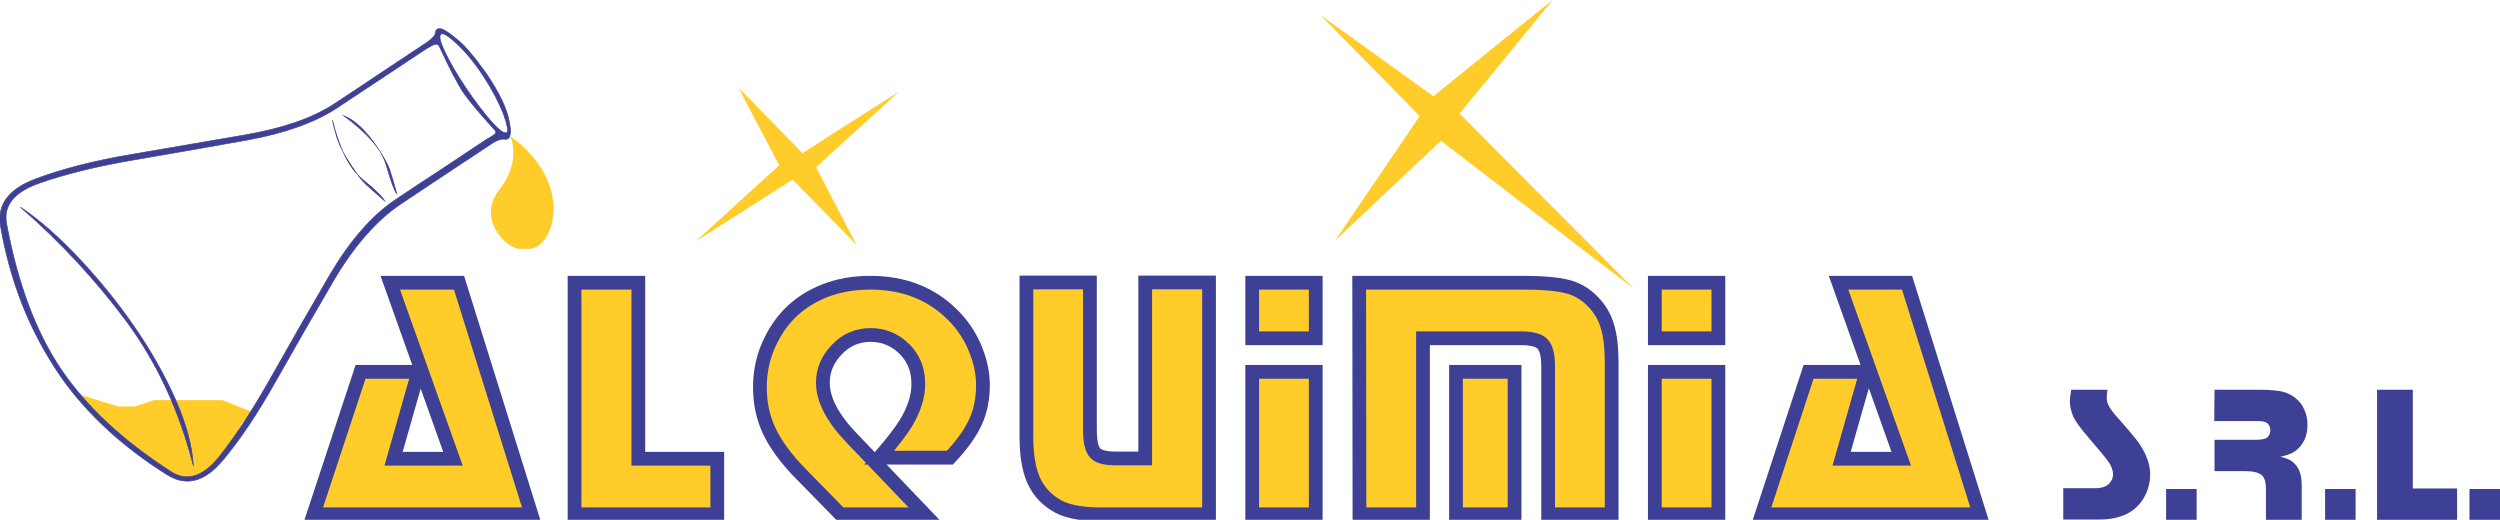 <?xml version="1.0" encoding="utf-8"?>
<!-- Generator: Adobe Illustrator 26.3.1, SVG Export Plug-In . SVG Version: 6.00 Build 0)  -->
<svg version="1.1" id="Capa_1" xmlns:xodm="http://www.corel.com/coreldraw/odm/2003"
	 xmlns="http://www.w3.org/2000/svg" xmlns:xlink="http://www.w3.org/1999/xlink" x="0px" y="0px" viewBox="0 0 909 189"
	 style="enable-background:new 0 0 909 189;" xml:space="preserve">
<style type="text/css">
	.st0{fill-rule:evenodd;clip-rule:evenodd;fill:#FFCC29;stroke:#3E4095;stroke-width:5;stroke-miterlimit:10;}
	.st1{fill-rule:evenodd;clip-rule:evenodd;fill:#3E4095;}
	.st2{fill-rule:evenodd;clip-rule:evenodd;fill:#FFCC29;}
	.st3{fill:none;stroke:#3E4095;stroke-width:0.216;stroke-miterlimit:10;}
	.st4{fill:#FFCC29;}
</style>
<g id="Capa_x0020_1">
	<g id="_1606271951056">
		<g>
			<polygon class="st0" points="166.9,102.8 193.2,187 114,187 131.1,135.2 152.1,135.2 143.1,166.8 164.7,166.8 141.9,102.8 			"/>
		</g>
		<g>
			<polygon class="st0" points="232.1,102.8 232.1,166.8 260.8,166.8 260.8,187 208.9,187 208.9,102.8 			"/>
		</g>
		<g>
			<path class="st0" d="M319.7,166.4c4.9-5.7,8.2-10,9.9-12.9c2.9-4.9,4.3-9.5,4.3-13.9c0-5.8-2.2-10.5-6.5-14
				c-3.1-2.5-6.7-3.8-10.8-3.8c-4.9,0-9.1,1.8-12.5,5.5c-3.3,3.5-4.9,7.4-4.9,11.9c0,6.1,3.5,12.8,10.5,20.1l26.5,27.7h-30.6
				l-14.4-14.7c-5.2-5.3-9-10.4-11.4-15.4c-2.4-5-3.5-10.4-3.5-16.1c0-6,1.3-11.8,4-17.1c4.1-8.4,10.6-14.4,19.4-17.9
				c5-2,10.6-3,16.7-3c12.2,0,22.2,3.9,30,11.7c3.8,3.8,6.7,8.2,8.6,13.3c1.6,4.1,2.4,8.2,2.4,12.3c0,4.9-0.9,9.4-2.7,13.3
				c-1.8,4-4.9,8.3-9.3,13L319.7,166.4L319.7,166.4z"/>
		</g>
		<g>
			<path class="st0" d="M439.6,102.8V187h-39.4c-7.6,0-13.2-1.2-16.7-3.6c-3.7-2.3-6.3-5.5-7.9-9.3c-1.6-3.9-2.4-9-2.4-15.4v-56
				h23.1v53.4c0,4.4,0.6,7.2,1.9,8.6c1.2,1.4,3.8,2,7.8,2h10.4v-64H439.6z"/>
		</g>
		<g>
			<path class="st0" d="M478.4,135.2V187h-23.1v-51.8H478.4z M478.4,102.8V123h-23.1v-20.2H478.4z"/>
		</g>
		<g>
			<path class="st0" d="M494.2,102.8h59.6c7.2,0,12.6,0.5,16.1,1.4c3.5,0.9,6.6,2.7,9.2,5.4c2.5,2.5,4.3,5.5,5.3,8.9
				c1.1,3.4,1.6,8,1.6,13.7V187h-23.1v-53.9c0-3.9-0.7-6.6-2-8c-1.3-1.4-3.9-2.1-7.8-2.1h-35.7v64h-23.1L494.2,102.8L494.2,102.8z
				 M550.7,135.2V187h-21.3v-51.8H550.7z"/>
		</g>
		<g>
			<path class="st0" d="M624.8,135.2V187h-23.1v-51.8H624.8z M624.8,102.8V123h-23.1v-20.2H624.8z"/>
		</g>
		<g>
			<polygon class="st0" points="693.4,102.8 719.8,187 640.6,187 657.6,135.2 678.6,135.2 669.6,166.8 691.3,166.8 668.5,102.8 			
				"/>
		</g>
		<path class="st1" d="M766.3,141.7c-0.2,1.2-0.3,2.2-0.3,3c0,1,0.3,2.1,0.9,3.1c0.6,1.1,1.6,2.5,3.2,4.2c3.1,3.5,5.2,6,6.4,7.5
			c1.2,1.5,2.1,2.9,2.8,4.2c1.6,2.9,2.5,5.9,2.5,8.8c0,3-0.8,5.9-2.3,8.5c-3,5.2-8.4,7.9-16.2,7.9h-13.1v-11.4h11.6
			c2.4,0,4.2-0.6,5.2-1.8c0.9-1,1.3-2.1,1.3-3.2c0-1.4-0.5-2.8-1.4-4.2c-0.9-1.4-3.3-4.3-7.1-8.7c-3.2-3.7-5.3-6.5-6.1-8.5
			c-0.7-1.8-1.1-3.5-1.1-5c0-1.1,0.2-2.6,0.5-4.4L766.3,141.7L766.3,141.7z M798.7,177.8V189h-11.1v-11.2H798.7z M805.2,141.7h16.2
			c4.8,0,8.3,0.4,10.3,1.3c3,1.3,5.1,3.3,6.3,6.3c0.7,1.6,1,3.3,1,5.1c0,3.3-0.9,6-2.8,8.1c-0.9,1-1.8,1.7-2.8,2.2
			c-1,0.5-2.5,1-4.3,1.4c1.5,0.3,2.6,0.7,3.4,1.1c0.8,0.4,1.5,1,2.2,1.8c1.5,1.7,2.2,4.2,2.2,7.5V189h-13v-11.1
			c0-2.5-0.5-4.3-1.6-5.2c-1.1-0.9-3.1-1.4-6.1-1.4h-11v-11.4h15.3c2.2,0,3.6-0.4,4.2-1.2c0.5-0.6,0.8-1.4,0.8-2.2
			c0-1.2-0.4-2-1.1-2.6c-0.7-0.6-1.9-0.8-3.5-0.8h-15.8L805.2,141.7L805.2,141.7z M856.5,177.8V189h-11.1v-11.2H856.5z M877.3,141.7
			v35.9h16.1V189h-29.1v-47.3L877.3,141.7L877.3,141.7z M909,177.8V189h-11.1v-11.2H909z"/>
	</g>
	<g id="_1606271949712">
		<polygon class="st2" points="27.7,143.1 43,147.8 48.9,147.8 56,145.5 64.3,145.5 80.9,145.5 92.7,150.2 88,153.7 81.7,166.9 
			72.6,172.7 66.1,174.4 59.6,171.5 52.5,166.8 45.4,160.8 38.3,154.9 		"/>
		<g>
			<path class="st1" d="M175.7,27.6c-3.2-4.9-6.4-8.7-9.5-11.6c-3.1-2.9-5-4.1-5.8-3.6c-0.9,0.6-0.4,2.7,1.4,6.5
				c1.8,3.8,4.3,8.1,7.5,12.9c3.3,4.9,6.4,9,9.3,12.3c2.9,3.3,4.8,4.6,5.7,4.1c0.6-0.4,0.2-2.7-1.3-6.9
				C181.3,37.1,178.9,32.5,175.7,27.6L175.7,27.6z M159.6,16.6c-0.5-0.7-1.3-0.7-2.6,0c-1.3,0.7-2.3,1.3-3,1.8
				c-5.4,3.6-10.9,7.2-16.3,10.8c-5.4,3.6-10.4,6.9-15.1,10c-8,5.3-19.1,9.3-33.1,11.8c-14,2.5-27.7,4.9-41.1,7.2
				c-13.4,2.3-24.7,5.1-34.1,8.4C4.9,69.9,1,75,2.5,81.8c4,21.4,10.6,38.9,19.6,52.3c9.1,13.5,22.3,25.9,39.8,37.2
				c5.9,4,11.9,2.2,18-5.5c6.1-7.7,12.4-17.5,19.1-29.4c6.7-11.9,13.7-24.1,21-36.6c7.4-12.5,15.3-21.5,23.8-27.2
				c5.2-3.5,10.5-7,15.9-10.5c5.4-3.6,10.7-7.1,16.1-10.7c0.8-0.5,1.8-1.2,3.1-1.9c1.4-0.8,1.7-1.5,1-2.2c-5.2-5.7-9-10.2-11.2-13.3
				C166.5,30.8,163.5,25,159.6,16.6L159.6,16.6z M70.3,169.4c-5-19.8-13.1-37.3-24.2-52.4C34.9,101.9,22,88,7.4,75.3
				c6.8,4.5,13.8,10.7,21,18.3c7.3,7.7,14,15.9,20.1,24.7c6.1,8.8,11.2,17.7,15.2,26.7C67.7,154,69.9,162.1,70.3,169.4L70.3,169.4z
				 M120.9,43.7c0.2,1.4,0.8,3.6,1.7,6.6c1,2.9,2.5,6,4.8,9.4c2.4,3.7,4.3,6.1,5.6,7.3c1.3,1.2,3.6,3.2,6.9,6.1
				c-0.7-1.4-3.4-4.1-8.1-7.9C127.1,61.3,123.4,54.1,120.9,43.7L120.9,43.7z M124.9,42c4.2,1.7,8.2,5.5,12.3,11.6
				c2.4,3.6,3.9,6.3,4.5,8.1c0.6,1.8,1.5,4.7,2.6,8.8c-0.9-1-2.1-4.4-3.8-10.2C138.9,54.4,133.6,48.4,124.9,42L124.9,42z M179,52.1
				c-5,3.3-8,5.3-8.9,5.9c-1,0.6-1.4,0.9-1.2,0.8c0.2-0.1,0.2-0.1,0.1-0.1c-0.1,0.1-1.8,1.2-5.1,3.4c-0.4,0.2-2.5,1.7-6.5,4.3
				c-4,2.7-7.8,5.2-11.4,7.6c-8.9,5.9-17.1,15.2-24.5,27.7c-7.4,12.6-14.4,24.8-21.1,36.7c-6.7,11.9-13.2,21.7-19.6,29.2
				c-6.4,7.6-13.1,9.3-19.9,5.1c-16-10-28.9-21.8-38.5-35.3c-6-8.7-10.8-17.7-14.4-26.9c-3.6-9.2-6.2-18.8-7.9-28.7
				C-1,74.3,3.3,68.7,12.8,65.1c9.6-3.6,21.1-6.6,34.7-8.9c13.5-2.3,27.3-4.7,41.3-7.1c14.1-2.4,24.9-6.2,32.7-11.3
				c5.6-3.7,11.2-7.4,16.7-11.1c5.6-3.7,11.1-7.4,16.6-11c2.2-1.5,3.4-2.7,3.5-3.7c0.1-1.3,0.8-1.8,2.2-1.5c1.1,0.3,3.1,1.6,5.8,3.9
				c2.8,2.2,6.3,6.4,10.8,12.7c4.6,6.9,7.3,12.6,8.1,17.2c0.9,4.6,0.3,6.7-1.8,6.3C182.1,50.5,180.7,51,179,52.1z"/>
			<path id="_1_7" class="st3" d="M175.7,27.6c-3.2-4.9-6.4-8.7-9.5-11.6c-3.1-2.9-5-4.1-5.8-3.6c-0.9,0.6-0.4,2.7,1.4,6.5
				c1.8,3.8,4.3,8.1,7.5,12.9c3.3,4.9,6.4,9,9.3,12.3c2.9,3.3,4.8,4.6,5.7,4.1c0.6-0.4,0.2-2.7-1.3-6.9
				C181.3,37.1,178.9,32.5,175.7,27.6L175.7,27.6z M159.6,16.6c-0.5-0.7-1.3-0.7-2.6,0c-1.3,0.7-2.3,1.3-3,1.8
				c-5.4,3.6-10.9,7.2-16.3,10.8c-5.4,3.6-10.4,6.9-15.1,10c-8,5.3-19.1,9.3-33.1,11.8c-14,2.5-27.7,4.9-41.1,7.2
				c-13.4,2.3-24.7,5.1-34.1,8.4C4.9,69.9,1,75,2.5,81.8c4,21.4,10.6,38.9,19.6,52.3c9.1,13.5,22.3,25.9,39.8,37.2
				c5.9,4,11.9,2.2,18-5.5c6.1-7.7,12.4-17.5,19.1-29.4c6.7-11.9,13.7-24.1,21-36.6c7.4-12.5,15.3-21.5,23.8-27.2
				c5.2-3.5,10.5-7,15.9-10.5c5.4-3.6,10.7-7.1,16.1-10.7c0.8-0.5,1.8-1.2,3.1-1.9c1.4-0.8,1.7-1.5,1-2.2c-5.2-5.7-9-10.2-11.2-13.3
				C166.5,30.8,163.5,25,159.6,16.6L159.6,16.6z M70.3,169.4c-5-19.8-13.1-37.3-24.2-52.4C34.9,101.9,22,88,7.4,75.3
				c6.8,4.5,13.8,10.7,21,18.3c7.3,7.7,14,15.9,20.1,24.7c6.1,8.8,11.2,17.7,15.2,26.7C67.7,154,69.9,162.1,70.3,169.4L70.3,169.4z
				 M120.9,43.7c0.2,1.4,0.8,3.6,1.7,6.6c1,2.9,2.5,6,4.8,9.4c2.4,3.7,4.3,6.1,5.6,7.3c1.3,1.2,3.6,3.2,6.9,6.1
				c-0.7-1.4-3.4-4.1-8.1-7.9C127.1,61.3,123.4,54.1,120.9,43.7L120.9,43.7z M124.9,42c4.2,1.7,8.2,5.5,12.3,11.6
				c2.4,3.6,3.9,6.3,4.5,8.1c0.6,1.8,1.5,4.7,2.6,8.8c-0.9-1-2.1-4.4-3.8-10.2C138.9,54.4,133.6,48.4,124.9,42L124.9,42z M179,52.1
				c-5,3.3-8,5.3-8.9,5.9c-1,0.6-1.4,0.9-1.2,0.8c0.2-0.1,0.2-0.1,0.1-0.1c-0.1,0.1-1.8,1.2-5.1,3.4c-0.4,0.2-2.5,1.7-6.5,4.3
				c-4,2.7-7.8,5.2-11.4,7.6c-8.9,5.9-17.1,15.2-24.5,27.7c-7.4,12.6-14.4,24.8-21.1,36.7c-6.7,11.9-13.2,21.7-19.6,29.2
				c-6.4,7.6-13.1,9.3-19.9,5.1c-16-10-28.9-21.8-38.5-35.3c-6-8.7-10.8-17.7-14.4-26.9c-3.6-9.2-6.2-18.8-7.9-28.7
				C-1,74.3,3.3,68.7,12.8,65.1c9.6-3.6,21.1-6.6,34.7-8.9c13.5-2.3,27.3-4.7,41.3-7.1c14.1-2.4,24.9-6.2,32.7-11.3
				c5.6-3.7,11.2-7.4,16.7-11.1c5.6-3.7,11.1-7.4,16.6-11c2.2-1.5,3.4-2.7,3.5-3.7c0.1-1.3,0.8-1.8,2.2-1.5c1.1,0.3,3.1,1.6,5.8,3.9
				c2.8,2.2,6.3,6.4,10.8,12.7c4.6,6.9,7.3,12.6,8.1,17.2c0.9,4.6,0.3,6.7-1.8,6.3C182.1,50.5,180.7,51,179,52.1z"/>
		</g>
		<path class="st4" d="M185.5,49.5c23.8,17,16,41,6.7,41h-3.1c-5.1,0-15.9-11-7.5-21.6C189.9,58.3,185.5,49.5,185.5,49.5L185.5,49.5
			z"/>
	</g>
	<g id="_1606271945872">
		<path class="st2" d="M480,5.4c13.7,9.9,27.5,19.7,41.2,29.6C535.6,23.3,550,11.6,564.5,0c-11.3,13.8-22.5,27.6-33.8,41.3
			c21.1,21.2,42.2,42.4,63.4,63.7c-23.4-17.9-46.8-35.9-70.2-53.8c-12.8,12.1-25.6,24.1-38.4,36.2c10.2-15.1,20.5-30.1,30.7-45.2
			C504.1,29.9,492,17.6,480,5.4L480,5.4z"/>
		<path class="st2" d="M327,33.2c-10.1,9.2-20.2,18.4-30.3,27.6L311.4,89l-21-21.4l-0.4-0.5l0,0l-1.8-1.8
			c-11.7,7.5-23.5,14.9-35.2,22.4c10.1-9.2,20.2-18.4,30.3-27.6L268.6,32l21,21.4l0.4,0.5l0,0l1.8,1.8
			C303.5,48.1,315.3,40.7,327,33.2z"/>
	</g>
</g>
</svg>
